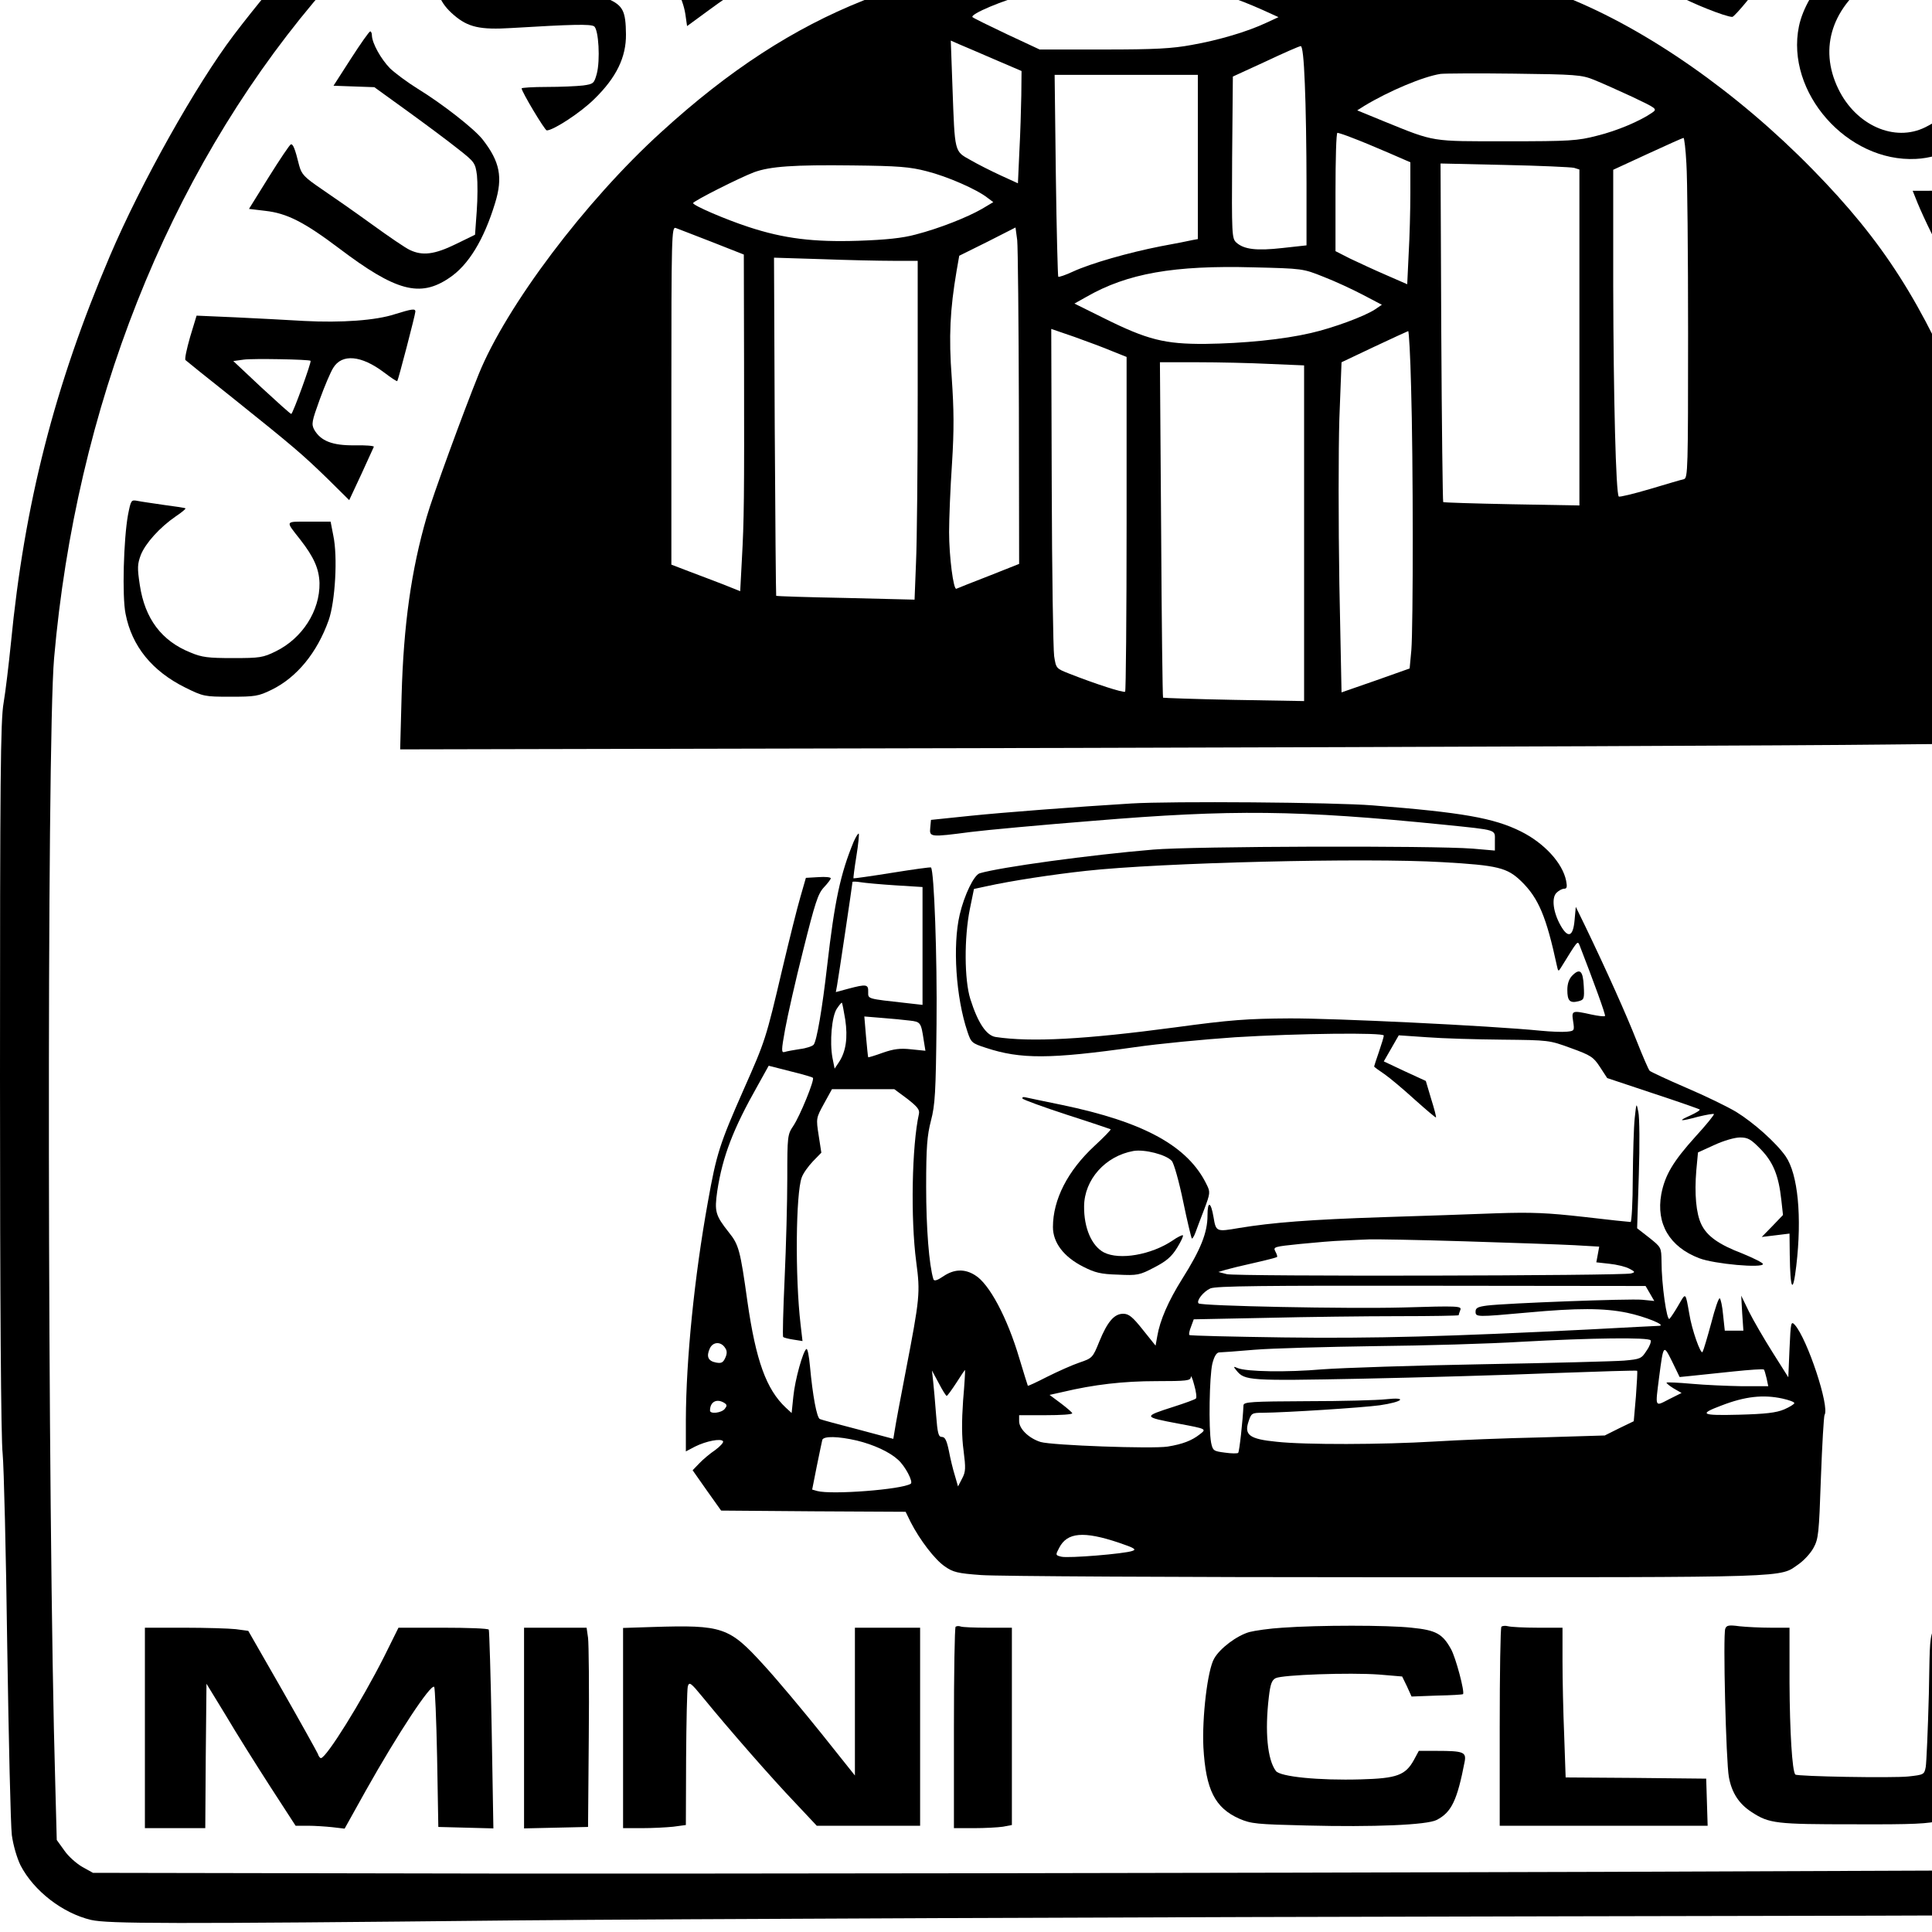 <?xml version="1.0" standalone="no"?>
<!DOCTYPE svg PUBLIC "-//W3C//DTD SVG 20010904//EN"
 "http://www.w3.org/TR/2001/REC-SVG-20010904/DTD/svg10.dtd">
<svg version="1.0" xmlns="http://www.w3.org/2000/svg"
 width="16pt" height="16pt" viewBox="0 0 16 16"
 preserveAspectRatio="xMidYMid meet">
<g transform="translate(0,16) scale(0.002,-0.002)"
fill="#000000" stroke="none">
<path d="M4655 9944 c-272 -15 -415 -34 -687 -95 -610 -137 -1178 -377 -1683
-712 -406 -270 -952 -802 -1317 -1282 -156 -206 -384 -612 -513 -915 -229
-537 -354 -1026 -410 -1605 -9 -88 -22 -198 -30 -245 -13 -72 -15 -317 -15
-1550 0 -936 4 -1499 11 -1560 5 -52 14 -412 19 -800 6 -388 14 -738 19 -779
6 -43 21 -94 36 -125 55 -106 174 -198 292 -226 71 -16 316 -17 1758 -2 671 6
2622 14 4335 17 1925 3 3134 8 3165 14 129 25 248 93 302 175 68 100 63 -118
63 2751 0 2271 -2 2616 -15 2725 -92 753 -462 1628 -943 2235 -288 362 -609
676 -1052 1031 -352 281 -723 486 -1210 667 -699 260 -1224 329 -2125 281z
m725 -164 c631 -44 1237 -208 1800 -488 387 -193 662 -383 1020 -708 175 -159
499 -487 596 -604 519 -625 859 -1378 1003 -2220 59 -347 56 -179 55 -2805 -1
-2511 -1 -2502 -44 -2573 -25 -41 -99 -83 -185 -105 -66 -17 -224 -18 -3000
-28 -1611 -5 -3675 -8 -4585 -7 l-1655 3 -45 25 c-24 14 -58 44 -74 68 l-31
43 -6 227 c-33 1118 -36 4313 -5 4667 91 1038 469 1993 1074 2715 144 172 637
659 797 787 632 508 1437 839 2352 968 308 43 635 55 933 35z"/>
<path d="M4760 9399 c-89 -367 -167 -580 -274 -755 l-26 -41 53 -7 c28 -3 93
-6 144 -6 l92 0 -36 76 c-23 47 -38 97 -41 129 l-4 53 38 6 c99 14 170 17 234
11 l69 -7 17 -72 17 -72 -27 -51 c-14 -29 -26 -55 -26 -58 0 -3 72 -5 160 -5
88 0 160 2 160 5 0 2 -14 28 -31 57 -17 28 -50 95 -74 148 -41 92 -67 160
-190 508 l-58 162 -42 0 c-23 0 -62 3 -87 6 l-45 6 -23 -93z m92 -437 c-58 -1
-106 -1 -108 1 -5 5 34 154 68 256 l31 94 56 -174 57 -174 -104 -3z"/>
<path d="M5306 9459 c84 -107 113 -159 239 -438 44 -99 46 -107 40 -165 -9
-76 -47 -193 -81 -247 -14 -23 -24 -43 -22 -45 7 -6 268 -47 273 -42 3 2 -5
31 -17 64 -25 70 -30 207 -9 268 10 29 70 97 230 260 l216 220 -135 27 c-74
15 -137 26 -139 24 -2 -2 11 -29 28 -59 17 -31 31 -61 31 -67 0 -21 -102 -138
-169 -194 -66 -56 -81 -64 -81 -44 0 6 -18 51 -40 99 -72 161 -74 220 -8 275
17 14 29 28 26 30 -9 9 -184 35 -285 41 -92 6 -106 5 -97 -7z"/>
<path d="M4182 9419 c-63 -16 -118 -31 -123 -35 -5 -3 5 -22 22 -42 73 -83 97
-193 80 -378 -6 -68 -11 -161 -11 -207 l0 -82 -110 199 c-60 109 -125 224
-143 255 -32 53 -34 60 -29 129 3 58 2 71 -9 68 -163 -52 -246 -80 -252 -86
-10 -9 24 -80 47 -99 14 -11 16 -42 15 -200 -1 -102 -4 -228 -8 -279 l-6 -93
-111 168 c-61 92 -128 196 -148 230 l-37 63 11 76 c6 42 9 78 7 81 -7 6 -337
-99 -337 -108 0 -3 28 -25 63 -48 81 -53 111 -86 182 -201 54 -86 313 -490
321 -499 1 -1 36 8 76 21 l73 25 5 324 c5 307 6 323 22 299 9 -14 75 -128 146
-255 72 -126 137 -239 144 -249 14 -19 16 -19 94 0 l79 19 1 305 c1 358 13
449 79 613 10 23 -6 22 -143 -14z"/>
<path d="M2560 8765 c-129 -108 -236 -200 -238 -204 -1 -5 17 -14 42 -21 59
-16 111 -62 193 -168 37 -48 102 -130 144 -182 88 -110 126 -179 137 -249 l7
-49 93 68 c90 67 260 176 374 240 32 17 61 36 64 41 3 5 -21 52 -53 105 l-58
95 -18 -41 c-10 -23 -23 -70 -29 -103 -6 -34 -15 -67 -20 -74 -11 -14 -193
-123 -206 -123 -26 0 -182 192 -182 224 0 30 24 67 57 87 36 23 123 49 163 49
56 1 55 13 -9 108 -67 101 -78 111 -87 85 -18 -54 -74 -152 -112 -195 -72 -79
-73 -79 -135 4 -29 40 -71 103 -94 140 l-42 67 41 37 c79 71 206 106 311 86
26 -5 47 -8 47 -6 0 2 -18 34 -41 71 -43 71 -73 102 -99 103 -9 0 -121 -88
-250 -195z"/>
<path d="M7070 8853 c-58 -12 -153 -65 -205 -113 -235 -223 -198 -551 80 -719
53 -32 201 -91 228 -91 10 0 117 131 117 143 0 3 -26 -2 -57 -9 -79 -19 -177
-18 -219 2 -40 19 -97 87 -127 151 -18 39 -22 66 -22 148 0 92 3 106 32 167
42 90 108 158 184 193 55 24 69 27 157 23 69 -2 108 -9 136 -22 89 -44 158
-155 159 -258 0 -32 4 -58 8 -58 8 0 76 78 124 143 l28 38 -29 30 c-76 81
-204 164 -316 204 -73 27 -217 41 -278 28z"/>
<path d="M1986 8358 c-194 -206 -223 -321 -107 -420 59 -51 109 -62 239 -54
250 15 327 17 342 7 19 -13 26 -141 11 -197 -11 -39 -13 -42 -57 -48 -26 -3
-93 -6 -150 -6 -57 0 -104 -3 -104 -6 0 -14 96 -174 104 -174 27 0 141 74 198
131 90 88 131 172 130 267 -1 96 -12 119 -75 147 -94 44 -239 50 -452 19 -86
-12 -124 31 -128 143 l-2 66 55 23 55 22 79 -29 c43 -16 80 -28 81 -27 1 2 -4
24 -12 51 -8 30 -30 64 -57 92 -59 62 -85 61 -150 -7z"/>
<path d="M4650 8300 c-278 -18 -563 -98 -1075 -302 -289 -115 -557 -289 -837
-545 -314 -285 -642 -721 -756 -1003 -62 -153 -192 -508 -215 -590 -64 -220
-96 -448 -104 -739 l-6 -224 2779 6 c1528 4 3045 10 3371 14 l591 6 4 66 c6
123 -10 396 -31 524 -41 249 -126 545 -224 782 -189 455 -348 704 -641 1003
-312 319 -685 580 -1021 714 -432 173 -618 231 -880 275 -106 17 -751 26 -955
13z m297 -246 c83 -17 178 -49 281 -95 l66 -30 -52 -24 c-77 -36 -194 -71
-307 -91 -81 -15 -151 -19 -365 -19 l-265 0 -135 63 c-74 35 -139 67 -143 71
-12 12 128 71 231 97 128 32 215 41 430 43 131 1 204 -3 259 -15z m-829 -300
l112 -48 -1 -101 c-1 -55 -4 -159 -8 -232 l-6 -132 -70 32 c-39 18 -95 46
-126 64 -68 38 -65 28 -75 301 l-7 194 34 -15 c19 -8 85 -36 147 -63z m1285
-101 c4 -87 7 -273 7 -414 l0 -255 -100 -11 c-107 -12 -159 -6 -191 23 -18 17
-19 32 -17 352 l3 335 135 62 c74 35 140 64 146 64 7 1 13 -52 17 -156z m1196
17 c30 -12 102 -44 160 -71 101 -48 104 -50 83 -65 -50 -35 -147 -76 -229 -96
-81 -21 -112 -23 -373 -23 -318 0 -296 -4 -508 82 l-112 46 30 19 c101 61 243
121 315 132 17 2 154 3 305 1 254 -3 279 -5 329 -25z m-1639 -320 l0 -340 -22
-4 c-13 -3 -72 -15 -133 -26 -132 -26 -287 -70 -363 -105 -30 -14 -57 -23 -60
-21 -2 3 -7 192 -10 420 l-5 416 296 0 297 0 0 -340z m640 79 c30 -11 97 -39
148 -61 l92 -40 0 -127 c0 -69 -3 -183 -7 -252 l-6 -126 -87 38 c-49 21 -115
52 -149 68 l-61 31 0 245 c0 135 3 245 8 245 4 0 32 -9 62 -21z m1383 -106 c4
-58 7 -375 7 -704 0 -561 -1 -598 -17 -603 -10 -2 -74 -21 -141 -41 -68 -20
-126 -34 -129 -31 -12 11 -22 413 -23 872 l0 481 143 66 c78 36 145 66 148 66
3 1 9 -47 12 -106z m-3146 -32 c84 -21 208 -75 252 -110 l24 -18 -47 -28 c-61
-35 -177 -81 -274 -106 -55 -15 -123 -22 -238 -26 -185 -6 -308 9 -454 57 -95
31 -230 89 -230 99 0 8 194 106 253 128 66 24 164 31 407 28 190 -2 238 -6
307 -24z m2681 14 l22 -7 0 -696 0 -695 -280 5 c-154 3 -282 7 -284 9 -2 2 -6
318 -8 703 l-3 699 265 -6 c146 -3 275 -9 288 -12z m-3570 -307 l132 -52 1
-451 c1 -564 0 -649 -9 -811 l-7 -132 -70 28 c-38 15 -103 39 -142 54 l-73 28
0 700 c0 662 1 700 18 694 9 -3 77 -30 150 -58z m1271 -688 l1 -645 -126 -50
c-70 -27 -130 -51 -134 -53 -12 -5 -30 133 -30 235 0 54 5 181 12 283 9 143 8
223 -1 355 -13 172 -7 284 20 443 l11 63 117 58 116 59 7 -52 c3 -28 6 -341 7
-696z m-522 610 l103 0 0 -548 c0 -302 -3 -618 -7 -702 l-6 -153 -285 7 c-157
3 -287 7 -288 9 -1 1 -4 317 -6 701 l-3 699 194 -6 c107 -4 241 -7 298 -7z
m1783 -66 c47 -18 120 -52 164 -75 l78 -41 -28 -19 c-44 -29 -174 -77 -266
-98 -116 -27 -280 -43 -438 -45 -167 -1 -239 17 -418 106 l-123 61 50 28 c169
97 362 131 691 122 204 -5 205 -5 290 -39z m-875 -308 l60 -24 0 -691 c0 -379
-3 -692 -6 -695 -6 -6 -123 32 -230 74 -56 22 -56 22 -64 73 -4 29 -9 345 -10
704 l-2 651 96 -33 c53 -19 123 -45 156 -59z m1238 -148 c9 -298 9 -992 1
-1091 l-7 -75 -141 -50 -141 -49 -9 449 c-4 251 -4 553 0 684 l9 234 135 64
c74 35 138 64 141 65 3 1 9 -104 12 -231z m-585 95 l142 -6 0 -695 0 -695
-291 5 c-159 3 -292 8 -293 9 -2 2 -6 316 -8 697 l-5 692 156 0 c86 0 220 -3
299 -7z"/>
<path d="M7788 8256 c-147 -43 -308 -216 -339 -365 -56 -273 200 -564 485
-549 224 11 426 240 427 482 0 72 -3 87 -37 155 -51 105 -146 199 -248 247
-64 31 -89 37 -158 40 -51 2 -101 -2 -130 -10z m264 -128 c62 -26 140 -111
162 -174 56 -166 -56 -389 -242 -481 -127 -63 -287 8 -360 159 -83 171 -25
344 155 464 102 68 182 77 285 32z"/>
<path d="M1453 7757 l-72 -112 84 -3 85 -3 137 -99 c76 -55 170 -125 210 -157
69 -54 71 -58 78 -109 3 -29 3 -96 -1 -149 l-7 -97 -80 -39 c-88 -43 -138 -49
-190 -24 -18 8 -88 56 -157 106 -69 50 -162 115 -208 146 -72 49 -83 61 -93
97 -18 73 -26 91 -35 88 -5 -2 -46 -63 -91 -135 l-82 -132 67 -8 c90 -10 161
-46 307 -156 234 -177 334 -204 455 -122 80 53 144 159 190 310 33 107 20 172
-52 264 -36 45 -165 146 -269 210 -42 26 -93 64 -114 84 -38 39 -74 104 -75
136 0 9 -3 17 -7 17 -5 -1 -40 -51 -80 -113z"/>
<path d="M8640 7319 c-288 -72 -510 -109 -659 -109 l-61 0 20 -50 c11 -27 37
-84 58 -126 l38 -76 18 46 c21 55 79 108 138 125 51 16 49 17 118 -119 67
-133 78 -172 56 -204 -23 -36 -66 -55 -136 -63 -33 -3 -60 -8 -60 -10 0 -8 70
-141 108 -207 l41 -68 32 63 c75 149 152 249 412 534 l146 160 -39 70 c-24 44
-46 71 -57 72 -10 0 -88 -16 -173 -38z m50 -106 c0 -12 -88 -122 -160 -201
l-66 -72 -49 100 c-31 62 -46 103 -40 109 6 5 60 20 120 34 157 37 195 42 195
30z"/>
<path d="M1635 6699 c-79 -26 -222 -36 -375 -28 -69 4 -197 11 -285 15 l-161
7 -27 -89 c-14 -49 -23 -91 -19 -95 4 -4 90 -73 192 -154 256 -205 292 -236
396 -337 l90 -89 50 107 c27 59 50 110 52 114 1 4 -35 7 -80 6 -92 -1 -140 18
-167 65 -12 23 -10 34 23 125 20 55 45 114 56 131 36 59 116 52 210 -19 29
-22 53 -38 55 -36 4 4 75 276 75 288 0 13 -14 11 -85 -11z m-349 -193 c5 -4
-74 -221 -80 -220 -5 1 -60 51 -124 110 l-116 109 44 6 c35 5 270 1 276 -5z"/>
<path d="M9004 6630 c-52 -23 -109 -80 -139 -140 -14 -27 -43 -111 -66 -187
-47 -155 -57 -178 -92 -211 -37 -35 -85 -38 -126 -10 -61 42 -76 71 -76 152 0
63 5 82 37 146 20 41 35 76 33 78 -4 4 -215 -55 -222 -62 -3 -2 7 -48 22 -103
49 -187 116 -291 200 -312 128 -32 253 2 299 82 14 23 41 98 61 167 61 205 99
259 185 259 41 1 71 -21 95 -68 30 -60 6 -159 -61 -247 -13 -17 -24 -34 -24
-37 0 -5 224 69 238 78 6 4 -62 213 -84 257 -68 134 -186 201 -280 158z"/>
<path d="M9340 5956 c-68 -15 -116 -40 -130 -66 -12 -23 -3 -28 88 -50 57 -13
53 -7 72 -119 6 -34 9 -65 6 -68 -8 -8 -128 -29 -396 -67 l-235 -35 -77 34
-78 33 0 -23 c0 -29 49 -297 56 -304 2 -3 26 16 52 41 26 25 58 51 71 58 24
12 325 58 530 80 132 15 135 14 127 -66 -5 -62 -24 -102 -78 -167 -22 -27 -39
-50 -37 -51 7 -6 217 9 225 16 9 10 -6 127 -63 476 -38 238 -50 292 -63 291
-8 -1 -40 -7 -70 -13z"/>
<path d="M530 5868 c-18 -99 -25 -337 -10 -410 26 -134 110 -237 247 -305 75
-37 80 -38 187 -38 102 0 116 2 171 29 104 51 188 153 236 288 27 77 38 263
19 351 l-11 57 -90 0 c-101 0 -98 5 -36 -74 57 -73 78 -121 80 -180 2 -115
-71 -229 -181 -283 -53 -26 -66 -28 -177 -28 -102 0 -129 3 -176 23 -120 48
-189 140 -210 279 -11 72 -10 87 4 125 19 48 78 114 145 160 24 16 42 31 40
33 -2 2 -41 8 -88 14 -47 7 -97 14 -111 17 -26 5 -27 3 -39 -58z"/>
<path d="M4685 4673 c-230 -14 -530 -37 -666 -51 l-164 -17 -3 -32 c-4 -40 -1
-40 168 -18 63 8 291 29 505 46 578 48 849 45 1455 -16 224 -23 210 -19 210
-66 l0 -41 -92 8 c-166 13 -1160 10 -1323 -4 -263 -22 -634 -73 -718 -98 -24
-7 -64 -90 -83 -171 -30 -127 -16 -343 32 -485 15 -45 18 -48 77 -67 143 -47
264 -47 617 3 96 14 283 32 415 41 260 16 615 20 615 7 0 -5 -9 -35 -20 -67
-11 -32 -20 -59 -20 -61 0 -2 19 -16 43 -32 23 -16 80 -64 126 -106 47 -42 86
-75 87 -73 2 1 -7 36 -20 77 l-22 74 -87 40 -87 41 31 54 31 54 117 -8 c64 -5
204 -9 311 -10 194 -2 195 -2 285 -35 83 -30 93 -37 120 -78 l30 -46 189 -63
c104 -34 191 -65 194 -67 3 -3 -15 -14 -39 -25 -54 -24 -45 -26 33 -5 33 8 62
13 65 11 2 -3 -32 -45 -76 -93 -93 -103 -127 -160 -142 -239 -22 -122 34 -218
157 -265 62 -24 264 -42 264 -24 0 5 -38 24 -84 43 -100 38 -148 73 -171 121
-22 45 -29 127 -21 223 l7 75 68 31 c39 18 84 31 106 31 33 0 45 -7 86 -49 52
-54 74 -109 85 -209 l7 -63 -44 -46 -44 -45 58 7 57 7 1 -88 c2 -147 13 -165
27 -46 24 204 7 380 -44 454 -39 56 -132 139 -205 184 -35 21 -127 66 -207
100 -79 34 -147 66 -151 70 -5 5 -29 61 -54 124 -42 107 -123 288 -213 475
l-39 80 -5 -55 c-6 -69 -27 -77 -58 -22 -31 55 -38 114 -17 135 9 9 23 17 32
17 11 0 13 7 8 33 -15 74 -91 156 -187 204 -112 56 -244 79 -613 108 -161 13
-836 18 -1000 8z m1288 -243 c230 -13 268 -23 326 -79 72 -70 104 -147 148
-351 5 -23 6 -24 17 -6 70 113 68 112 77 91 57 -147 109 -289 105 -292 -3 -3
-28 0 -56 6 -81 18 -83 17 -76 -28 6 -39 5 -40 -26 -43 -18 -2 -67 0 -108 4
-212 21 -860 52 -1040 51 -175 -1 -245 -6 -473 -37 -375 -50 -597 -62 -744
-40 -39 6 -74 59 -105 157 -25 79 -26 254 -2 373 l17 83 51 11 c104 23 275 49
413 64 307 34 1158 55 1476 36z"/>
<path d="M6511 3961 c-14 -14 -21 -34 -21 -60 0 -45 10 -56 46 -47 23 6 25 10
22 63 -3 63 -16 75 -47 44z"/>
<path d="M3535 4515 c-55 -133 -79 -245 -110 -515 -20 -175 -43 -311 -56 -326
-5 -6 -31 -15 -57 -18 -26 -4 -54 -9 -63 -12 -14 -4 -14 6 2 94 10 55 43 202
75 328 49 196 61 233 85 259 16 17 29 34 29 38 0 5 -23 7 -51 5 l-52 -3 -23
-80 c-13 -44 -46 -177 -74 -295 -69 -294 -71 -299 -160 -500 -100 -227 -113
-266 -149 -468 -56 -310 -90 -652 -91 -899 l0 -133 38 20 c46 23 108 35 116
22 3 -5 -12 -21 -32 -36 -21 -14 -51 -39 -66 -55 l-28 -29 59 -84 59 -83 382
-3 382 -2 21 -43 c38 -74 100 -155 141 -183 34 -24 53 -29 151 -36 62 -5 819
-9 1682 -9 1708 0 1620 -3 1704 55 21 15 48 44 60 66 21 38 23 59 31 291 5
137 12 254 15 260 22 34 -71 314 -123 373 -16 17 -17 11 -22 -99 l-5 -118 -65
103 c-36 57 -80 133 -98 169 l-32 66 4 -72 5 -73 -38 0 -39 0 -7 65 c-3 36
-10 67 -14 69 -4 3 -20 -43 -35 -102 -16 -59 -32 -113 -36 -120 -7 -14 -45 93
-55 158 -16 90 -14 89 -44 37 -15 -26 -32 -52 -38 -58 -11 -11 -33 142 -33
238 -1 58 -1 58 -51 98 l-50 39 7 222 c4 121 3 238 -2 260 -8 39 -8 39 -15
-26 -4 -36 -7 -147 -8 -247 0 -101 -5 -183 -9 -183 -5 0 -92 9 -193 21 -151
17 -216 20 -364 15 -99 -4 -310 -11 -468 -16 -303 -10 -457 -22 -597 -45 -93
-16 -95 -16 -105 45 -11 65 -25 69 -25 7 0 -71 -28 -141 -105 -263 -57 -91
-92 -171 -103 -237 l-7 -39 -53 66 c-42 53 -58 66 -81 66 -37 0 -65 -32 -99
-115 -27 -67 -29 -69 -82 -87 -30 -10 -90 -37 -134 -59 -43 -22 -79 -39 -80
-37 -1 2 -17 53 -35 113 -50 169 -125 310 -184 345 -43 27 -87 25 -131 -5 -25
-17 -38 -21 -41 -12 -18 59 -30 212 -30 382 0 166 4 213 20 275 17 65 20 117
23 400 3 276 -10 635 -23 648 -2 2 -74 -8 -161 -22 -87 -14 -159 -24 -160 -23
-1 1 4 42 12 91 8 49 12 91 10 94 -3 2 -12 -13 -21 -33z m173 -181 l112 -7 0
-244 0 -244 -62 7 c-171 19 -163 17 -163 47 1 31 -7 33 -82 13 l-52 -14 5 27
c6 33 64 422 64 429 0 2 15 2 33 -1 17 -3 83 -9 145 -13z m-208 -556 c11 -75
3 -132 -26 -176 l-18 -27 -9 45 c-12 66 -3 171 18 203 10 15 19 26 21 25 2 -2
8 -34 14 -70z m267 -4 c45 -5 47 -8 58 -82 l7 -43 -59 6 c-45 5 -71 2 -117
-14 -33 -12 -60 -20 -61 -19 -1 2 -5 40 -9 86 l-7 83 73 -6 c40 -3 92 -8 115
-11z m-401 -237 c8 -8 -54 -159 -81 -199 -24 -36 -25 -41 -25 -215 0 -98 -5
-285 -11 -416 -6 -131 -9 -241 -6 -243 2 -3 22 -8 42 -11 l38 -6 -8 69 c-23
195 -20 544 5 609 6 17 27 46 46 66 l35 36 -11 71 c-11 71 -11 72 22 132 l33
60 129 0 129 0 54 -40 c42 -33 52 -45 48 -63 -29 -130 -35 -433 -11 -613 17
-128 15 -148 -44 -454 -22 -113 -42 -221 -45 -242 l-6 -36 -146 39 c-81 21
-152 40 -158 43 -13 5 -30 98 -41 218 -4 43 -10 75 -15 72 -14 -9 -47 -126
-54 -197 l-7 -68 -24 22 c-81 76 -124 195 -159 439 -30 215 -36 236 -77 287
-56 71 -60 86 -48 171 22 144 66 258 168 438 l45 81 90 -23 c49 -12 91 -24 93
-27z m2699 -677 c193 -6 397 -13 453 -16 l104 -6 -6 -33 -6 -32 54 -6 c30 -3
67 -12 82 -20 25 -13 26 -15 8 -20 -33 -10 -1637 -13 -1674 -3 l-35 9 30 9
c17 5 70 18 120 29 49 11 91 22 93 24 2 2 -1 12 -7 23 -10 19 -5 20 102 31 61
6 141 13 177 14 36 2 85 4 110 5 25 1 203 -2 395 -8z m767 -216 l18 -31 -50 5
c-53 5 -560 -14 -642 -24 -39 -5 -48 -10 -48 -25 0 -23 4 -23 215 -4 206 19
317 19 413 -1 72 -15 165 -52 132 -54 -8 0 -139 -7 -290 -15 -576 -29 -890
-38 -1266 -33 -211 3 -386 7 -389 10 -3 2 0 18 7 35 l11 30 300 6 c165 4 412
7 549 7 136 0 248 2 248 4 0 2 3 12 7 22 6 16 -9 17 -238 10 -228 -6 -835 6
-846 17 -10 11 20 49 49 62 25 10 214 12 916 11 l886 -1 18 -31z m3 -194 c3
-5 -4 -25 -17 -43 -21 -33 -26 -35 -93 -41 -38 -3 -302 -10 -585 -15 -283 -5
-581 -15 -663 -21 -149 -13 -315 -10 -352 5 -18 8 -19 7 -5 -10 34 -42 52 -43
515 -34 242 5 598 15 790 23 193 7 352 12 354 10 2 -1 -1 -49 -5 -106 l-9
-103 -60 -29 -60 -30 -265 -8 c-146 -3 -344 -11 -440 -17 -217 -13 -536 -14
-654 -1 -112 11 -135 28 -116 84 11 34 14 36 58 36 99 1 411 21 485 31 96 14
118 35 26 25 -35 -4 -182 -8 -326 -8 -232 -1 -263 -3 -264 -17 -3 -65 -17
-192 -22 -197 -3 -3 -28 -3 -55 1 -47 6 -50 8 -57 41 -11 59 -7 276 5 327 8
32 18 47 29 47 9 0 75 5 146 11 72 6 297 12 500 15 204 2 476 10 605 18 290
16 527 19 535 6z m-3832 -32 c8 -11 8 -24 0 -41 -9 -20 -17 -23 -38 -19 -33 6
-41 25 -26 58 13 29 47 30 64 2z m4002 -115 c28 3 105 11 172 18 67 7 124 11
127 8 2 -2 7 -19 11 -36 l7 -33 -109 0 c-59 1 -153 5 -208 10 -55 5 -101 7
-104 5 -2 -2 11 -13 29 -24 l33 -19 -52 -26 c-60 -31 -57 -36 -41 91 18 138
18 137 54 65 l31 -64 50 5z m-3017 -102 c-6 -87 -6 -150 2 -208 9 -72 9 -87
-6 -115 l-17 -33 -13 45 c-8 25 -19 71 -25 103 -9 43 -16 57 -29 57 -14 0 -18
14 -24 93 -4 50 -9 112 -12 137 l-5 45 28 -52 c15 -29 30 -53 33 -53 3 0 21
25 40 54 19 30 35 54 36 53 1 -1 -2 -58 -8 -126z m964 8 c-4 -4 -45 -19 -92
-34 -128 -41 -128 -42 20 -70 118 -22 117 -22 87 -45 -32 -25 -70 -40 -132
-50 -64 -10 -478 5 -526 19 -48 15 -89 54 -89 86 l0 25 110 0 c61 0 110 3 110
8 -1 4 -22 22 -47 41 l-47 35 54 12 c130 31 252 45 388 45 127 0 142 2 143 17
0 9 7 -5 14 -33 8 -27 11 -53 7 -56z m2428 0 c27 -6 50 -14 50 -19 0 -4 -19
-16 -42 -26 -33 -14 -77 -19 -187 -22 -157 -4 -169 2 -73 38 98 38 173 46 252
29z m-4381 -18 c12 -8 12 -12 2 -25 -14 -17 -61 -22 -61 -7 0 37 28 51 59 32z
m549 -156 c70 -17 135 -47 170 -79 30 -26 65 -93 53 -100 -38 -24 -327 -46
-387 -30 l-21 6 19 96 c11 53 21 103 23 110 6 16 65 15 143 -3z m1085 -423
c65 -22 74 -28 56 -34 -33 -12 -265 -31 -294 -24 -25 6 -25 7 -9 37 33 64 101
70 247 21z"/>
<path d="M4234 3451 c4 -5 86 -35 184 -67 97 -31 179 -59 181 -60 2 -2 -28
-33 -67 -69 -111 -103 -172 -222 -172 -336 0 -64 44 -123 125 -164 49 -25 73
-31 144 -33 81 -4 90 -2 151 30 50 26 71 44 94 81 16 26 27 49 24 52 -2 2 -22
-7 -43 -22 -88 -59 -219 -82 -284 -49 -51 27 -83 102 -82 191 1 111 88 208
204 229 46 8 136 -15 159 -41 9 -10 30 -85 47 -167 17 -83 34 -152 36 -154 2
-3 9 8 15 24 6 16 22 60 37 98 24 64 25 70 10 100 -77 160 -259 260 -601 331
-67 14 -132 27 -144 30 -14 4 -21 2 -18 -4z"/>
<path d="M2703 1263 l-123 -4 0 -414 0 -415 78 0 c42 0 101 3 130 6 l52 7 1
276 c1 152 4 286 7 298 6 20 12 16 62 -45 111 -136 290 -340 380 -434 l92 -98
214 0 214 0 0 410 0 410 -135 0 -135 0 0 -306 0 -306 -138 173 c-77 96 -184
224 -240 285 -143 157 -169 166 -459 157z"/>
<path d="M3957 1264 c-4 -4 -7 -193 -7 -421 l0 -413 83 0 c45 0 99 3 120 6
l37 7 0 408 0 409 -99 0 c-55 0 -106 2 -113 5 -8 3 -17 2 -21 -1z"/>
<path d="M5310 1260 c-52 -3 -114 -12 -137 -18 -52 -15 -121 -67 -145 -109
-28 -46 -51 -246 -45 -368 10 -177 48 -251 149 -296 49 -21 71 -23 278 -28
278 -7 498 2 539 23 62 32 85 82 116 242 7 39 -6 44 -115 44 l-75 0 -20 -37
c-35 -64 -71 -77 -220 -81 -175 -5 -335 11 -352 35 -35 47 -46 163 -29 306 6
52 12 70 28 78 27 14 306 24 429 15 l95 -8 20 -41 19 -42 105 4 c58 1 106 4
108 6 8 8 -30 152 -50 187 -35 63 -62 78 -163 88 -98 11 -385 11 -535 0z"/>
<path d="M6217 1264 c-4 -4 -7 -191 -7 -416 l0 -408 430 0 431 0 -3 98 -3 97
-291 3 -291 2 -6 173 c-4 94 -7 234 -7 310 l0 137 -102 0 c-57 0 -112 3 -123
6 -11 3 -24 2 -28 -2z"/>
<path d="M7144 1256 c-10 -25 3 -552 15 -615 12 -65 42 -111 95 -145 72 -47
101 -50 421 -50 252 -1 310 2 362 16 78 22 137 60 156 101 33 70 45 242 40
565 l-3 142 -97 0 c-156 0 -139 33 -146 -284 -4 -150 -10 -286 -13 -303 -6
-31 -8 -32 -72 -39 -67 -7 -459 0 -468 8 -13 14 -23 179 -24 381 l0 227 -77 0
c-43 0 -102 3 -130 6 -44 6 -54 4 -59 -10z"/>
<path d="M8403 1264 c-10 -4 -13 -98 -13 -416 l0 -411 468 5 c444 4 469 6 513
25 85 38 128 108 129 207 0 81 -28 138 -85 172 l-44 25 33 43 c89 117 67 280
-43 329 -43 19 -70 20 -496 23 -247 2 -456 1 -462 -2z m785 -197 c27 -25 32
-48 17 -84 -17 -41 -33 -43 -323 -43 l-245 0 7 46 c3 26 6 60 6 76 l0 29 259
-3 c233 -3 261 -5 279 -21z m29 -309 c34 -32 32 -91 -4 -115 -24 -16 -59 -18
-300 -21 l-273 -4 0 81 0 80 53 4 c28 3 153 3 276 1 215 -3 225 -5 248 -26z"/>
<path d="M600 845 l0 -415 125 0 125 0 2 299 3 299 80 -131 c43 -73 126 -205
184 -295 l105 -162 51 0 c27 0 73 -3 101 -6 l51 -6 88 158 c132 235 269 443
283 429 3 -3 9 -135 12 -293 l5 -287 114 -3 114 -3 -7 408 c-4 224 -10 411
-12 415 -3 5 -88 8 -190 8 l-184 0 -59 -119 c-95 -188 -239 -419 -262 -421 -4
0 -10 8 -13 18 -4 9 -70 128 -147 263 l-141 246 -52 7 c-28 3 -124 6 -213 6
l-163 0 0 -415z"/>
<path d="M2170 845 l0 -416 133 3 132 3 3 370 c2 204 0 389 -3 413 l-6 42
-130 0 -129 0 0 -415z"/>
</g>
</svg>
